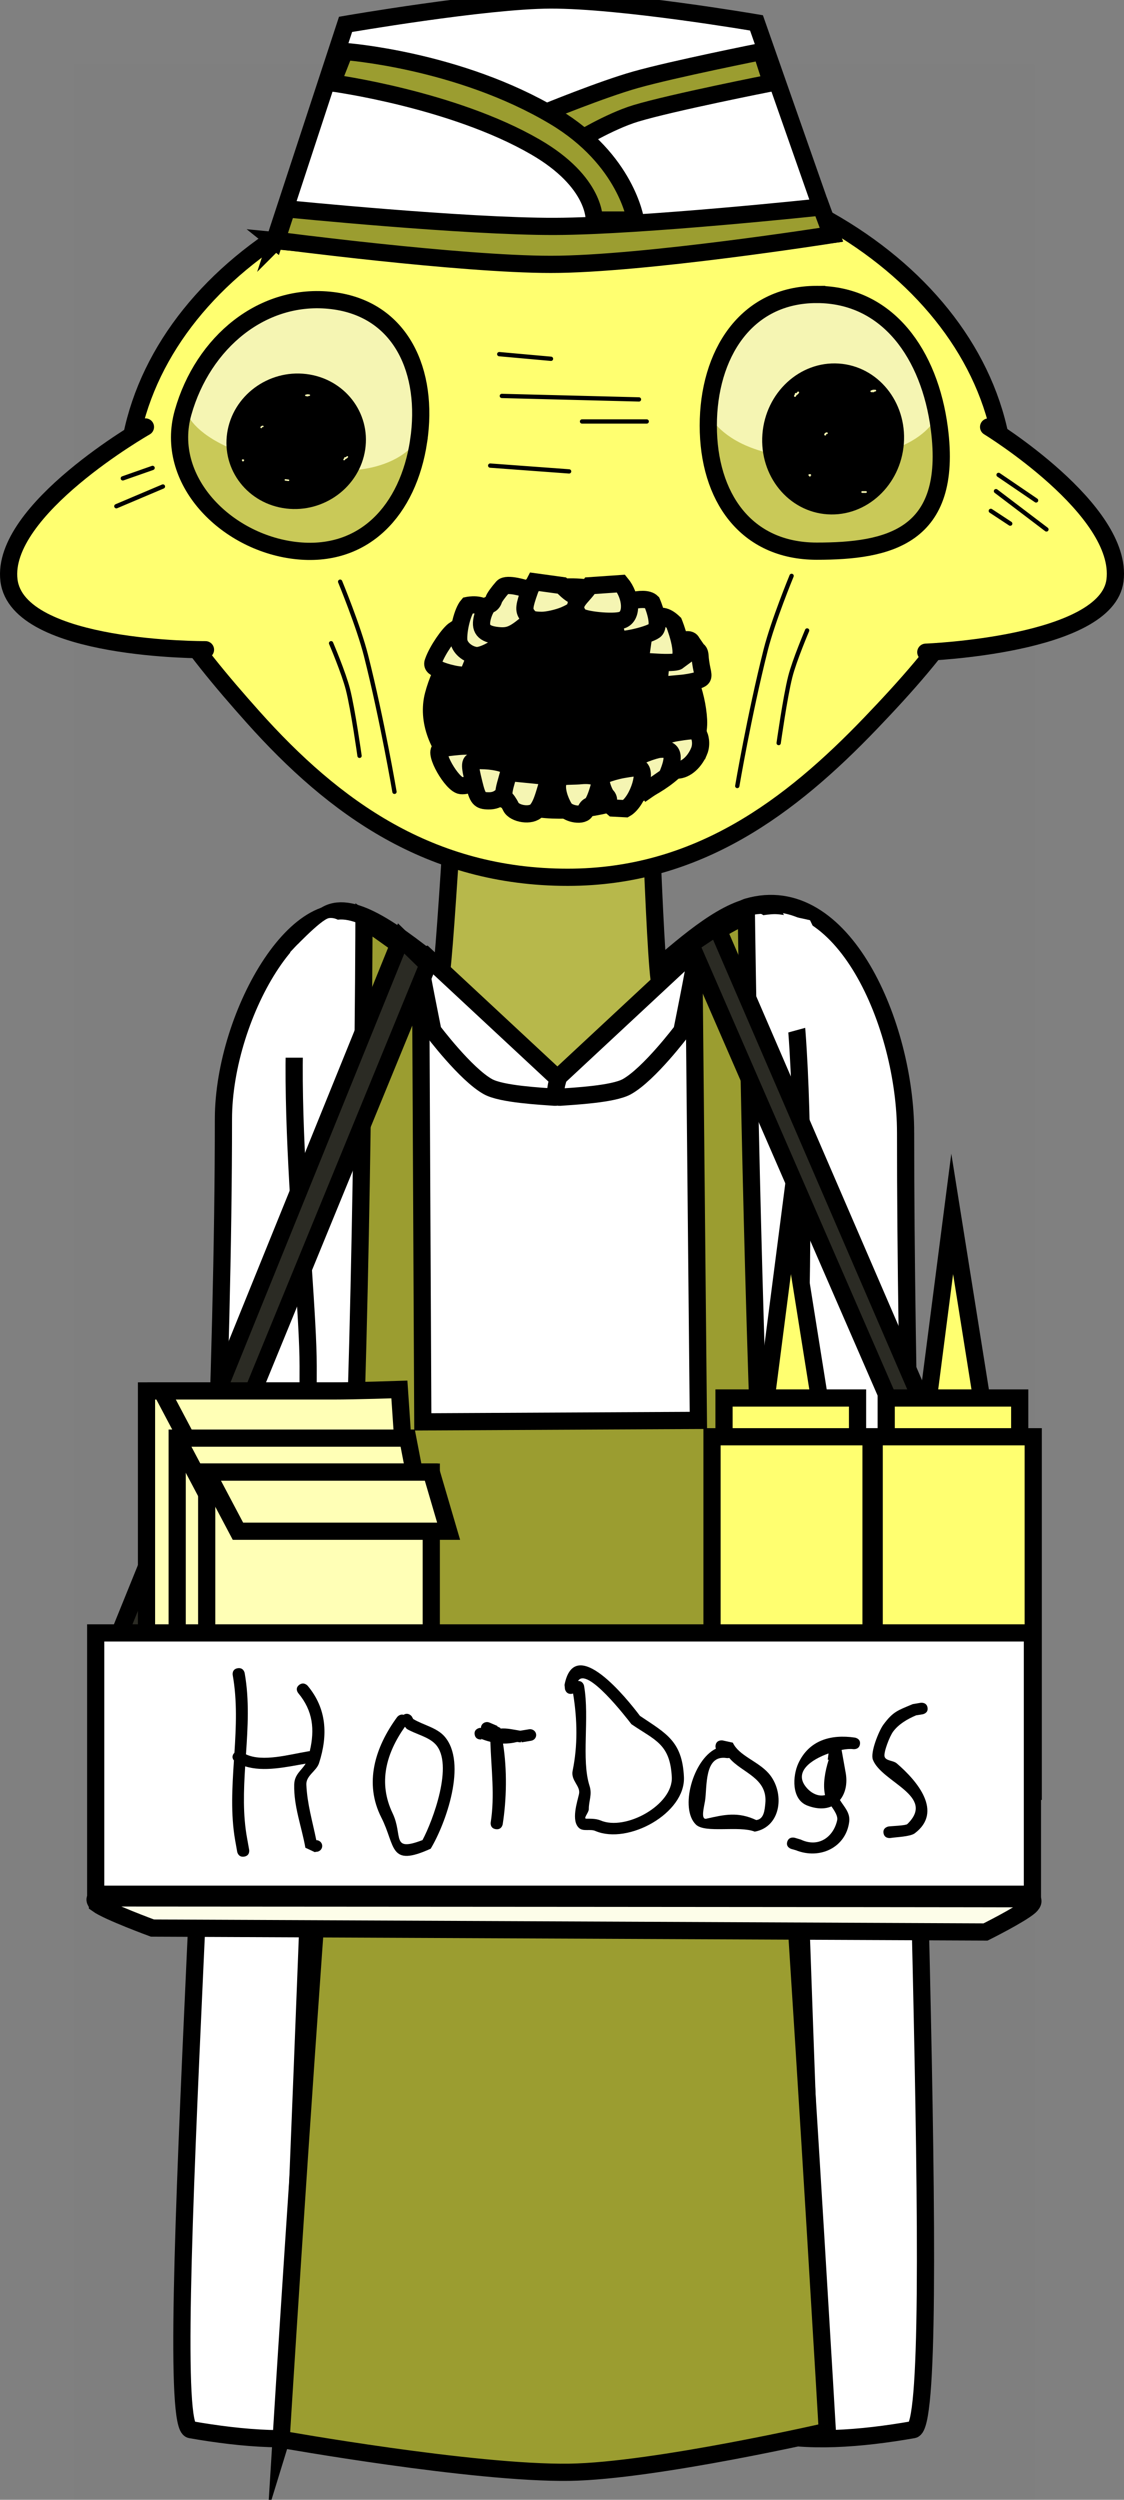 <svg viewBox="0,0,130.731,290.513" height="290.513" width="130.731" xmlns:xlink="http://www.w3.org/1999/xlink" xmlns="http://www.w3.org/2000/svg" version="1.1"><rect x="0" y="0" width="130.731" height="290.513" fill="#808080" stroke="none"/><g transform="translate(-255.564,-30.742)"><g stroke-miterlimit="10"><path stroke-linecap="butt" stroke-width="2" stroke="none" fill="#000000" fill-opacity="0.01" d=""></path><path stroke-linecap="butt" stroke-width="2" stroke="#000000" fill="#ffffff" d=""></path><path stroke-linecap="butt" stroke-width="2" stroke="#000000" fill="#ffffff" d=""></path><path stroke-linecap="butt" stroke-width="2" stroke="#000000" fill="#ffffff" d=""></path><path stroke-linecap="butt" stroke-width="2" stroke="#000000" fill="#b7b84b" d=""></path><path stroke-linecap="butt" stroke-width="2" stroke="none" fill="#ffffff" d=""></path><path stroke-linecap="butt" stroke-width="2" stroke="none" fill="#ffffff" d=""></path><path stroke-linecap="butt" stroke-width="2" stroke="#000000" fill="#9b9d30" d=""></path><path stroke-linecap="butt" stroke-width="2" stroke="#000000" fill="#2b2b24" d=""></path><path stroke-linecap="butt" stroke-width="2" stroke="#000000" fill="#2b2b24" d=""></path><g stroke-linecap="butt" stroke-width="2" stroke="#000000" fill="#ffffff"><path d=""></path><path d=""></path></g><g stroke-linecap="butt" stroke-width="2" stroke="#000000" fill="#ffff70"><path d=""></path><path d=""></path><path d=""></path></g><g stroke-linecap="butt" stroke-width="2" stroke="#000000" fill="#ffff70"><path d=""></path><path d=""></path><path d=""></path></g><g stroke-linecap="butt" stroke-width="2" stroke="#000000" fill="#ffffb6"><g><path d=""></path><path d=""></path></g><g><path d=""></path><path d=""></path></g><g><path d=""></path><path d=""></path></g></g><g stroke-linecap="butt" stroke-width="2"><g stroke="#000000"><path fill="#ffffff" d=""></path><path fill="#fdfde9" d=""></path></g><g stroke="none" fill="#000000"><path d=""></path><path d=""></path><path d=""></path><path d=""></path><path d=""></path><path d=""></path><path d=""></path></g></g><g stroke-width="2" stroke="#000000" fill="#ffff70"><path stroke-linecap="butt" d=""></path><path stroke-linecap="round" d=""></path><path stroke-linecap="round" d=""></path></g><g stroke-linecap="butt" stroke-width="2" stroke="#000000"><path fill="#ffffff" d=""></path><path fill="#9b9d30" d=""></path><path fill="#9b9d30" d=""></path><path fill="#9b9d30" d=""></path></g><g stroke-linecap="butt" stroke-width="2" stroke="#000000"><path fill="#000000" d=""></path><g fill="#f5f5b3"><path d=""></path><path d=""></path><path d=""></path><path d=""></path><path d=""></path><path d=""></path><path d=""></path><path d=""></path><path d=""></path><path d=""></path><path d=""></path><path d=""></path><path d=""></path><path d=""></path><path d=""></path></g></g><g stroke-linecap="butt"><path stroke-width="0" stroke="none" fill="#f5f5b3" d=""></path><path stroke-width="0" stroke="none" fill="#c9c958" d=""></path><path stroke-width="2" stroke="#000000" fill="none" d=""></path><path stroke-width="0" stroke="none" fill="#000000" d=""></path><g stroke-width="2" stroke="none" fill="#f5f5b3"><path d=""></path><path d=""></path><path d=""></path><path d=""></path><path d=""></path></g></g><g stroke-linecap="butt"><path stroke-width="0" stroke="none" fill="#f5f5b3" d=""></path><path stroke-width="0" stroke="none" fill="#c9c958" d=""></path><path stroke-width="2" stroke="#000000" fill="none" d=""></path><path stroke-width="0" stroke="none" fill="#000000" d=""></path><g stroke-width="2" stroke="none" fill="#f5f5b3"><path d=""></path><path d=""></path><path d=""></path><path d=""></path><path d=""></path></g></g><path stroke-linecap="butt" stroke-width="2" stroke="none" fill="#000000" fill-opacity="0.01" d="M264.149,321.256v-283.011h111.701v283.011z"></path><g stroke-linecap="butt" stroke-width="2"><path stroke="#000000" fill="#ffffff" d="M303.557,302.835c0,12.373 -13.735,12.389 -25.829,10.268c-3.662,-0.642 3.823,-94.517 3.823,-152.288c0,-12.373 9.354,-28.304 16.678,-22.886c13.722,10.151 5.328,152.533 5.328,164.906z"></path><path stroke="#000000" fill="#ffffff" d="M360.891,162.352c0,57.77 4.553,150.109 0.891,150.751c-12.094,2.121 -25.829,2.105 -25.829,-10.268c0,-12.373 -4.776,-163.424 6.55,-166.698c11.164,-3.227 18.389,13.843 18.389,26.215z"></path><path stroke="#000000" fill="#ffffff" d="M347.851,228.68c0.906,28.667 2.986,83.821 2.986,83.821c0,0 -20.323,4.768 -30.685,4.916c-10.246,0.145 -31.141,-4.038 -31.141,-4.038c0,0 2.146,-51.498 3.185,-81.151l-0.664,-29.272c-0.178,-4.51 -0.127,-9.08 -0.127,-13.442c0,-10.835 -4.304,-44.561 1.075,-51.541c5.144,-6.675 19.797,13.157 27.517,13.157c6.048,0 16.622,-14.716 23.82,-15.167c6.634,-0.954 4.771,46.192 4.771,53.55l-0,-0c0,4.918 0.074,10.125 -0.188,15.22z"></path><path stroke="#000000" fill="#b7b84b" d="M303.942,146.335c0,0 2.519,-1.117 2.887,-2.146c0.488,-1.364 2.453,-36.412 2.453,-36.412l21.431,2.561c0,0 0.992,33.321 1.637,34.842c0.349,0.823 4.547,1.902 4.547,1.902c0,0 -6.634,11.345 -16.21,11.077c-8.206,-0.23 -16.744,-11.824 -16.744,-11.824z"></path><path stroke="none" fill="#ffffff" d="M344.903,151.372l-2.267,-13.927c0,0 1.937,-0.493 3.157,-0.465c1.158,0.027 3.986,0.708 3.986,0.708l5.239,10.915z"></path><path stroke="none" fill="#ffffff" d="M286.337,152.14l3.002,-10.773c0,0 3.573,-3.828 4.511,-3.933c1.986,-0.223 3.035,3.085 3.035,3.085l-2.756,11.622z"></path><path stroke="#000000" fill="#9b9d30" d="M288.258,314.225c0,0 2.249,-36.43 4.686,-69.232c0.728,-9.795 2.827,-20.989 3.339,-32.258c1.525,-33.55 1.615,-75.087 1.615,-75.087l6.583,4.698l0.26,53.639l32.05,-0.173l-0.535,-54.767c0,0 2.005,-1.608 3.097,-2.312c0.918,-0.592 3.022,-1.634 3.022,-1.634c0,0 0.513,40.174 1.949,73.057c0.489,11.206 2.469,23.284 3.116,33.027c2.164,32.559 4.352,70.107 4.352,70.107c0,0 -20.118,4.621 -29.988,4.766c-11.151,0.164 -33.545,-3.833 -33.545,-3.833z"></path><g stroke="#000000" fill="#ffffff"><path d="M305.911,150.527c0,0 -1.49,-7.376 -1.592,-8.384c-0.022,-0.222 0.701,-0.406 0.701,-0.406l15.215,14.157c0,0 0.875,2.439 -0.132,2.363c-1.637,-0.123 -6.193,-0.346 -7.778,-1.224c-2.604,-1.442 -6.414,-6.506 -6.414,-6.506z"></path><path d="M328.465,157.033c-1.585,0.878 -6.141,1.101 -7.778,1.224c-1.007,0.076 -0.132,-2.363 -0.132,-2.363l15.215,-14.157c0,0 0.724,0.184 0.701,0.406c-0.102,1.008 -1.592,8.384 -1.592,8.384c0,0 -3.81,5.064 -6.414,6.506z"></path></g></g><path stroke-linecap="butt" stroke-width="2" stroke="none" fill="#ffffff" d="M286.485,153.659l2.944,-10.675c0,0 3.505,-3.793 4.424,-3.897c1.948,-0.221 2.977,3.056 2.977,3.056l-2.703,11.516z"></path><path stroke-linecap="butt" stroke-width="2" stroke="#000000" fill="#2b2b24" d="M268.316,223.399l33.904,-83.594l3.121,3.047l-36.722,89.495z"></path><path stroke-linecap="butt" stroke-width="2" stroke="#000000" fill="#2b2b24" d="M375.084,230.505l-39.183,-90.02l3.042,-2.034l36.141,83.632z"></path><g stroke-linecap="butt" stroke-width="2" stroke="#000000" fill="#ffff70"><path d="M363.347,194.777l2.966,-22.964l3.664,22.964z"></path><path d="M374.166,193.209v6.868h-15.529v-6.868z"></path><path d="M357.24,238.922v-41.207h18.496v41.207z"></path></g><g stroke-linecap="butt" stroke-width="2" stroke="#000000" fill="#ffff70"><path d="M344.485,194.777l2.966,-22.964l3.664,22.964z"></path><path d="M355.304,193.209v6.868h-15.529v-6.868z"></path><path d="M338.378,238.922v-41.207h18.496v41.207z"></path></g><g stroke-linecap="butt" stroke-width="2" stroke="#000000" fill="#ffffb6"><g><path d="M272.604,232.163v-39.773h26.119v39.773z"></path><path d="M277.989,199.263l-3.635,-6.873c0,0 15.193,0 19.947,0c2.644,0 7.714,-0.172 7.714,-0.172l0.477,7.044z"></path></g><g><path d="M276.172,237.647v-39.773c0,0 21.911,0 24.91,0c0.741,0 1.209,0.545 1.209,1.412c0,4.116 0,38.362 0,38.362z"></path><path d="M279.807,204.746c0,0 -2.84,-5.37 -3.347,-6.327c-0.223,-0.422 0.366,-0.545 0.79,-0.545c2.916,0 25.732,0 25.732,0l1.327,6.873z"></path></g><g><path d="M279.605,241.595v-39.773h26.119v39.773z"></path><path d="M283.24,208.694l-3.635,-6.873h26.119l2.019,6.873z"></path></g></g><g stroke-linecap="butt" stroke-width="2"><g stroke="#000000"><path fill="#ffffff" d="M266.696,250.88v-30.369h108.947v30.369z"></path><path fill="#fdfde9" d="M266.902,252.037c0,0 -0.655,-0.731 0.025,-0.73c10.76,0.007 101.451,0.066 108.369,0.099c0.606,0.003 0.466,0.51 0.027,0.894c-1.099,0.961 -5.132,2.968 -5.132,2.968l-96.903,-0.457c0,0 -5.172,-1.901 -6.386,-2.774z"></path></g><g stroke="none" fill="#000000"><path d="M293.03,245.159c0.066,0.369 -0.192,0.72 -0.576,0.783c-0.05,0.008 -0.099,0.011 -0.148,0.009c-0.076,0.027 -0.13,0.036 -0.13,0.036l-1.093,-0.509c-0.444,-2.485 -1.357,-4.783 -1.301,-7.328c0.027,-1.216 0.853,-1.644 1.329,-2.446c-2.186,0.38 -4.883,0.998 -7.03,0.311c-0.179,2.825 -0.282,5.63 0.225,8.374l0.239,1.337c0,0 0.119,0.668 -0.576,0.783c-0.695,0.114 -0.815,-0.554 -0.815,-0.554l-0.239,-1.337c-0.532,-3.059 -0.345,-6.165 -0.142,-9.285c-0.137,-0.161 -0.284,-0.451 -0.021,-0.808c0.026,-0.035 0.053,-0.067 0.08,-0.095c0.191,-3.009 0.333,-6.029 -0.203,-9.032c0,0 -0.119,-0.668 0.576,-0.783c0.695,-0.114 0.815,0.554 0.815,0.554c0.56,3.131 0.365,6.3 0.154,9.453c1.922,0.922 5.101,0.006 7.06,-0.316l0.278,-0.046c0,0 0.031,-0.005 0.081,-0.007c0.594,-2.52 0.373,-4.696 -1.341,-6.746c0,0 -0.442,-0.529 0.108,-0.953c0.55,-0.424 0.992,0.104 0.992,0.104c2.201,2.633 2.384,5.698 1.318,8.989c-0.3,0.926 -1.52,1.443 -1.475,2.491c0.097,2.252 0.716,4.271 1.156,6.456c0.332,0.006 0.623,0.238 0.681,0.564z"></path><path d="M302.661,231.415c-2.201,3.119 -3.127,6.511 -1.438,10.044c1.261,2.638 -0.238,4.541 3.482,3.129c1.189,-2.222 3.676,-8.832 1.507,-11.142c-0.834,-0.888 -2.304,-1.161 -3.335,-1.778zM302.501,230.03c0.323,-0.205 0.594,-0.108 0.762,0.006c0.122,0.077 0.219,0.189 0.274,0.325l0.09,0.157c1.14,0.693 2.74,0.991 3.643,2.03c2.676,3.079 0.135,10.134 -1.612,13.041c-4.886,2.219 -4.062,-0.324 -5.737,-3.614c-2.038,-4.003 -0.74,-8.165 1.826,-11.672c0,0 0.303,-0.411 0.755,-0.274z"></path><path d="M310.772,232.335c-0.119,-0.668 0.576,-0.783 0.576,-0.783l0.153,0c-0.002,-0.326 0.241,-0.615 0.586,-0.672c0.146,-0.024 0.289,-0.003 0.414,0.053l0.921,0.394l-0.022,0.049l0.384,0.189l-0.034,0.064c0.757,-0.071 1.472,0.111 2.324,0.248l1.027,-0.169c0.384,-0.063 0.749,0.185 0.815,0.554c0.066,0.369 -0.192,0.72 -0.576,0.783l-1.112,0.183l-0.026,-0.148l-0.086,0.157c-0.14,-0.019 -0.272,-0.038 -0.399,-0.055c-0.543,0.136 -1.088,0.201 -1.646,0.189c0.487,3.057 0.414,6.515 -0.04,9.381c0,0 -0.106,0.67 -0.804,0.567c-0.697,-0.103 -0.591,-0.773 -0.591,-0.773c0.496,-3.119 0.059,-6.248 -0.038,-9.377c-0.367,-0.092 -0.743,-0.215 -1.13,-0.371l0.121,0.092c0,0 -0.695,0.114 -0.815,-0.554z"></path><path d="M322.797,226.1c0.594,-0.027 0.7,0.567 0.7,0.567c0.657,3.737 -0.346,8.557 0.637,11.621c0.329,1.025 -0.097,1.731 -0.088,2.712c0.003,0.379 -0.684,1.105 -0.29,1.102c0.552,-0.003 1.133,-0.009 1.643,0.195c2.906,1.266 8.461,-1.794 8.301,-5.03c-0.192,-3.877 -1.968,-4.281 -4.694,-6.148c-0.624,-0.805 -5.2,-6.74 -6.21,-5.018zM322.221,227.555c-0.041,0.013 -0.085,0.023 -0.133,0.031c-0.695,0.114 -0.815,-0.554 -0.815,-0.554l-0.05,-0.485c1.182,-6.055 7.368,1.735 8.772,3.604c3.031,2.04 4.923,2.923 5.116,7.104c0.195,4.206 -6.469,7.888 -10.284,6.28c-0.573,-0.27 -1.403,0.076 -1.885,-0.327c-1.002,-0.836 -0.23,-3.076 -0.032,-3.984c0.2,-0.921 -0.979,-1.545 -0.744,-2.694c0.591,-2.89 0.561,-5.855 0.054,-8.976z"></path><path d="M340.384,235.038c-0.163,0.037 -0.302,0.016 -0.302,0.016c-2.639,-0.421 -2.26,3.365 -2.516,4.978c-0.109,0.683 -0.54,2.227 0.159,2.069c2.064,-0.467 3.652,-0.842 5.796,0.16c0.917,-0.094 0.982,-1.221 1.054,-1.909c0.315,-3.023 -2.761,-3.58 -4.191,-5.314zM338.833,233.961c-0.046,-0.102 -0.067,-0.23 -0.041,-0.391c0.106,-0.67 0.804,-0.567 0.804,-0.567l1.204,0.263c0.692,1.51 2.907,2.145 4.153,3.552c1.919,2.168 1.534,6.218 -1.606,6.789c-1.824,-0.729 -5.77,0.227 -6.845,-0.824c-1.907,-1.862 -0.354,-7.518 2.331,-8.822z"></path><path d="M363.444,229.187c0.119,0.668 -0.576,0.783 -0.576,0.783l-0.75,0.118c-1.014,0.429 -2.037,1.025 -2.677,1.895c-0.396,0.524 -1.135,2.424 -0.991,2.911c0.148,0.501 1.007,0.429 1.411,0.776c2.428,2.081 5.405,5.641 2.096,8.13c-0.525,0.395 -2.139,0.433 -2.816,0.544c0,0 -0.695,0.114 -0.815,-0.554c-0.119,-0.668 0.576,-0.783 0.576,-0.783c0.308,-0.051 2.006,-0.101 2.189,-0.278c3.384,-3.283 -2.971,-4.84 -4,-7.476c-0.333,-0.853 0.699,-3.36 1.199,-4.054c1.145,-1.556 1.672,-1.67 3.422,-2.41l0.918,-0.156c0,0 0.695,-0.114 0.815,0.554z"></path><path d="M347.13,244.772c0.204,-0.649 0.879,-0.452 0.879,-0.452l0.686,0.205c2.11,0.995 3.824,-0.335 4.24,-2.25c0.099,-0.454 -0.275,-1.044 -0.663,-1.604c-0.737,0.319 -1.687,0.334 -2.808,-0.095c-1.887,-0.723 -1.709,-3.469 -1.05,-4.9c1.243,-2.699 3.793,-3.41 6.579,-2.999c0,0 0.697,0.103 0.591,0.773c-0.106,0.67 -0.804,0.567 -0.804,0.567c-0.311,-0.046 -0.785,-0.013 -1.332,0.089c0.127,0.713 0.355,1.988 0.483,2.701c0.213,1.222 -0.041,2.359 -0.675,3.124c0.478,0.789 1.21,1.459 1.08,2.514c-0.366,2.973 -3.386,4.45 -6.212,3.32l-0.522,-0.147c0,0 -0.675,-0.197 -0.471,-0.846zM351.522,239.358c-0.273,-1.263 -0.002,-2.752 0.425,-4.103l-0.109,-0.013l0.092,-0.725c-2.036,0.721 -4.035,2.134 -2.634,3.887c0.666,0.833 1.542,1.139 2.226,0.954z"></path></g></g><g><g stroke-width="2" stroke="#000000" fill="#ffff70"><path stroke-linecap="butt" d="M372.481,87.358c0,9.902 -7.608,19.042 -15.644,27.419c-9.301,9.696 -20.106,17.918 -35.247,17.918c-15.993,0 -27.179,-8.077 -36.608,-18.636c-7.209,-8.074 -14.704,-17.443 -14.704,-26.7c0,-21.364 22.879,-38.682 51.101,-38.682c28.222,0 51.101,17.319 51.101,38.682z"></path><path stroke-linecap="round" d="M279.463,106.25c0,0 -21.847,0.154 -22.855,-8.064c-1.009,-8.218 15.872,-17.825 15.872,-17.825"></path><path stroke-linecap="round" d="M370.547,80.361c0,0 15.711,9.607 14.702,17.825c-0.927,7.554 -22.005,8.351 -22.005,8.351"></path></g><g stroke-linecap="butt" stroke-width="2" stroke="#000000"><path fill="#ffffff" d="M287.503,58.704l8.253,-25.13c0,0 16.238,-2.805 23.802,-2.832c8.298,-0.03 23.991,2.66 23.991,2.66l8.637,24.613c0,0 -20.774,2.645 -31.663,2.761c-10.668,0.114 -33.021,-2.073 -33.021,-2.073z"></path><path fill="#9b9d30" d="M287.729,58.67l1.2,-3.658c0,0 20.695,2.077 31.187,2.041c10.214,-0.035 30.954,-2.256 30.954,-2.256l1.2,3.227c0,0 -21.855,3.442 -32.63,3.442c-10.575,0 -31.91,-2.797 -31.91,-2.797z"></path><path fill="#9b9d30" d="M318.926,43.84c0,0 6.601,-2.71 10.558,-3.827c4.397,-1.24 14.645,-3.282 14.645,-3.282l1.176,3.636c0,0 -11.621,2.29 -15.79,3.55c-3.128,0.946 -7.013,3.343 -7.013,3.343z"></path><path fill="#9b9d30" d="M324.677,56.313c0,0 0.259,-4.382 -6.856,-8.496c-9.636,-5.572 -23.614,-7.435 -23.614,-7.435l1.44,-3.658c0,0 13.292,0.942 24.394,7.564c8.387,5.002 9.436,12.025 9.436,12.025z"></path></g><g stroke-linecap="butt" stroke-width="2" stroke="#000000"><path fill="#000000" d="M336.811,114.41c0.308,5.997 -8.259,10.798 -16.984,10.462c-8.725,-0.336 -15.408,-7.441 -13.856,-13.369c1.618,-6.179 7.908,-12.874 16.633,-12.538c8.725,0.336 13.897,9.421 14.207,15.445z"></path><g fill="#f5f5b3"><path d="M336.711,106.353c0.146,0.015 0.256,0.295 0.274,0.634c0.012,0.361 0.116,1.068 0.232,1.596c0.201,0.896 0.134,1.002 -0.57,1.246c-0.45,0.135 -1.319,0.296 -1.969,0.343c-0.614,0.051 -1.422,0.128 -1.774,0.183c-0.541,0.058 -0.644,-0.109 -0.615,-0.893c0.023,-1.079 0.319,-2.232 0.748,-3.15c0,0 2.579,-1.957 3.005,-0.926z"></path><path d="M311.346,105.776l-1.422,3.516l-1.124,-0.135c-0.614,-0.084 -1.556,-0.335 -2.091,-0.568c-0.772,-0.324 -0.936,-0.543 -0.724,-1.038c0.461,-1.257 1.784,-3.193 2.471,-3.641z"></path><path d="M312.256,101.74c1.089,2.019 1.794,3.431 1.454,3.846c-0.595,0.66 -2.114,1.407 -2.77,1.342c-1.015,-0.124 -1.952,-0.936 -2.019,-1.774c-0.08,-1.199 0.441,-3.349 1.048,-4.053c0,0 1.739,-0.36 2.287,0.639z"></path><path d="M334.391,107.599c-0.188,0.139 -1.246,0.168 -2.352,0.103l-2.03,-0.112l0.308,-2.194c0.278,-1.815 0.478,-2.267 1.037,-2.661c0.954,-0.602 1.671,-0.485 2.589,0.393c0,0 1.541,3.771 0.447,4.471z"></path><path d="M331.814,103.923c-0.419,0.565 -4.381,1.474 -4.442,1.018c-0.031,-0.16 -0.201,-0.896 -0.402,-1.658c-0.244,-0.922 -0.159,-1.624 0.285,-2.162c0,0 3.188,-1.312 4.131,-0.387c0,0 1.035,2.35 0.428,3.189z"></path><path d="M316.716,99.157c-0.042,0.153 0.232,0.787 0.536,1.447c0.724,1.443 0.676,1.753 -0.624,2.792c-1.354,1.101 -1.944,1.334 -3.147,1.214c-1.678,-0.167 -2.182,-0.779 -1.782,-2.222c0.194,-0.7 0.552,-1.316 0.753,-1.363c0.237,-0.044 0.462,-0.314 0.534,-0.576c0.073,-0.262 0.552,-0.911 1.044,-1.469c0.486,-0.536 2.686,0.178 2.686,0.178z"></path><path d="M320.913,98.791c1.733,1.887 2.136,0.881 1.873,1.949c-0.218,0.787 -0.473,1.031 -1.621,1.524c-0.759,0.306 -1.92,0.573 -2.595,0.573c-1.045,-0.014 -1.319,-0.109 -1.696,-0.641c-0.408,-0.557 -0.359,-1.002 0.314,-2.89c0.217,-0.591 0.35,-0.473 0.591,-0.946z"></path><path d="M327.796,98.562c1.195,1.449 1.405,3.797 0.109,4.242c-1.033,0.346 -4.57,-0.006 -4.96,-0.494c-1.155,-1.428 0.278,-2.02 1.239,-3.499z"></path><path d="M336.853,118.102c-0.607,1.378 -1.706,2.234 -2.727,2.133c-0.839,-0.084 -1.094,-0.514 -1.375,-2.339c-0.226,-1.618 -0.026,-1.8 2.314,-2.129c1.282,-0.164 1.355,-0.157 1.824,0.451c0,0 0.39,0.893 -0.035,1.884z"></path><path d="M311.488,118.205c0.943,1.465 -0.586,4.009 -2.3,3.838c-1.058,-0.105 -3.23,-3.895 -2.386,-4.238c0.128,-0.055 0.802,-0.19 1.495,-0.256c2.048,-0.223 2.686,-0.092 3.191,0.655z"></path><path d="M330.922,122.5c-0.28,-0.477 -1.138,-1.803 -1.448,-1.902c-0.918,-0.339 -0.232,-1.731 1.116,-2.271c0.632,-0.252 1.41,-0.489 1.713,-0.503c1.617,-0.154 1.842,0.79 0.811,3.159z"></path><path d="M329.757,119.948c1.222,0.054 0.076,3.918 -1.437,4.778l-1.44,-0.076c-0.365,-0.306 -0.596,-0.689 -0.548,-0.864c0.042,-0.153 -0.043,-0.386 -0.189,-0.536c-0.152,-0.128 -0.414,-0.67 -0.566,-1.202c-0.244,-0.878 -0.201,-1.031 0.437,-1.305c0.389,-0.186 1.325,-0.452 2.072,-0.58c0.747,-0.128 1.489,-0.234 1.671,-0.215z"></path><path d="M314.522,119.712c0.614,0.353 0.657,0.605 0.336,1.764c-0.442,1.596 -1.256,2.369 -2.484,2.337c-1.045,-0.014 -1.246,-0.237 -1.685,-2.033c-0.567,-2.281 -0.519,-2.591 0.205,-2.631c1.446,-0.081 2.954,0.16 3.629,0.564z"></path><path d="M324.172,124.384c-0.201,0.047 -0.419,0.295 -0.492,0.558c-0.201,0.724 -2.042,0.421 -2.47,-0.266c-0.576,-0.926 -0.966,-2.209 -0.754,-2.976c0.164,-0.59 0.352,-0.729 1.257,-0.751c0.565,-0.011 1.209,-0.037 1.404,-0.062c1.27,-0.121 2.06,0.138 2.274,0.721c0,0 -0.612,2.613 -1.219,2.777z"></path><path d="M314.738,120.521l2.37,0.236l2.37,0.236l-0.503,1.68c-0.336,1.123 -0.579,1.74 -0.964,2.213c-0.635,0.779 -2.626,0.447 -3.027,-0.386c-0.213,-0.448 -0.536,-0.907 -0.7,-0.991c-0.201,-0.087 -0.153,-0.802 0.066,-1.589z"></path></g></g><g stroke-linecap="butt"><path stroke-width="0" stroke="none" fill="#f5f5b3" d="M350.556,64.798c8.279,0 13.143,6.985 14.259,15.573c1.645,12.665 -5.98,14.261 -14.259,14.261c-8.279,0 -12.613,-6.351 -12.613,-14.589c0,-8.239 4.335,-15.245 12.613,-15.245z"></path><path stroke-width="0" stroke="none" fill="#c9c958" d="M364.814,80.535c1.645,12.665 -5.98,14.261 -14.259,14.261c-8.279,0 -12.613,-6.351 -12.613,-14.589c0,-4.243 -0.868,4.211 14.343,3.863c13.503,-0.309 11.988,-7.699 12.529,-3.535z"></path><path stroke-width="2" stroke="#000000" fill="none" d="M350.556,64.962c8.279,0 13.143,6.985 14.259,15.573c1.645,12.665 -5.98,14.261 -14.259,14.261c-8.279,0 -12.613,-6.351 -12.613,-14.589c0,-8.239 4.335,-15.245 12.613,-15.245z"></path><path stroke-width="0" stroke="none" fill="#000000" d="M351.81,90.513c-4.543,-0.297 -7.933,-4.46 -7.572,-9.298c0.361,-4.838 4.336,-8.52 8.879,-8.223c4.543,0.297 7.933,4.46 7.572,9.298c-0.361,4.838 -4.336,8.52 -8.879,8.223z"></path><g stroke-width="2" stroke="none" fill="#f5f5b3"><path d="M351.559,81.355c-0.114,0.014 -0.129,-0.089 -0.129,-0.089l-0.004,-0.026c0.005,-0.131 0.194,-0.271 0.338,-0.25c0,0 0.109,0.033 0.073,0.13c-0.036,0.098 -0.145,0.065 -0.145,0.065c-0.012,-0.009 -0.045,0.015 -0.037,0.028l0.004,0.026c0,0 0.015,0.102 -0.099,0.116z"></path><path d="M355.858,88.026c0,0 -0.115,0 -0.115,-0.103c0,-0.103 0.115,-0.103 0.115,-0.103c0.061,0 0.123,0 0.184,0h0.23c0.063,0 0.115,0.046 0.115,0.103c0,0.057 -0.051,0.103 -0.115,0.103c-0.061,0 -0.352,0 -0.414,0z"></path><path d="M348.12,76.411c0.031,0 0.053,0.007 0.07,0.018c0.043,-0.037 0.079,-0.079 0.103,-0.126c0,0 0.051,-0.092 0.154,-0.046c0.103,0.046 0.051,0.138 0.051,0.138c-0.065,0.11 -0.165,0.212 -0.288,0.27l-0.078,0.14c-0.018,0.035 -0.058,0.059 -0.104,0.059c-0.063,0 -0.115,-0.046 -0.115,-0.103c0,-0.017 0.005,-0.034 0.013,-0.048l0.091,-0.163l-0.012,-0.036c0,0 0,-0.103 0.115,-0.103z"></path><path d="M349.857,86.012l-0.07,0.157c-0.054,-0.049 -0.108,-0.097 -0.162,-0.146c0,0 -0.081,-0.073 0,-0.146c0.048,-0.043 0.096,-0.035 0.127,-0.022c0,-0 0,-0 0,-0c0.105,-0.041 0.151,0.053 0.151,0.053l-0.023,0.052c0.023,0.021 0.046,0.042 0.069,0.062z"></path><path d="M357.286,76.24c-0.015,0.085 -0.116,0.083 -0.116,0.083l-0.259,-0.006c-0.062,-0.001 -0.112,-0.047 -0.112,-0.103c0,-0.044 0.031,-0.082 0.075,-0.097l0.211,-0.076l0.003,0.006l0.018,-0.012c0.084,-0.001 0.168,-0.001 0.251,-0.002c0,0 0.115,0 0.115,0.103c0,0.103 -0.115,0.103 -0.115,0.103c-0.024,-0 -0.047,-0 -0.071,-0.001z"></path></g></g><g stroke-linecap="butt"><path stroke-width="0" stroke="none" fill="#f5f5b3" d="M304.281,81.831c-1.201,8.019 -6.346,13.693 -14.404,12.722c-8.058,-0.97 -15.206,-8.208 -12.998,-16.022c2.312,-8.18 9.288,-13.988 17.346,-13.018c8.058,0.97 11.256,8.298 10.055,16.317z"></path><path stroke-width="0" stroke="none" fill="#c9c958" d="M304.257,81.99c-1.201,8.019 -6.346,13.693 -14.404,12.722c-8.058,-0.97 -15.206,-8.208 -12.998,-16.022c0.738,-2.611 -2.162,3.565 13.146,6.293c12.894,2.297 14.479,-4.485 14.255,-2.994z"></path><path stroke-width="2" stroke="#000000" fill="none" d="M304.257,81.99c-1.201,8.019 -6.346,13.693 -14.404,12.722c-8.058,-0.97 -15.206,-8.208 -12.998,-16.022c2.312,-8.18 9.288,-13.988 17.346,-13.018c8.058,0.97 11.256,8.298 10.055,16.317z"></path><path stroke-width="0" stroke="none" fill="#000000" d="M281.987,81.058c0.646,-4.316 4.763,-7.382 9.196,-6.848c4.433,0.534 7.502,4.465 6.856,8.781c-0.646,4.316 -4.763,7.382 -9.196,6.848c-4.433,-0.534 -7.502,-4.465 -6.856,-8.781z"></path><g stroke-width="2" stroke="none" fill="#f5f5b3"><path d="M285.949,80.505c-0.098,-0 -0.098,-0.088 -0.098,-0.088l0,-0.022c0.021,-0.111 0.199,-0.21 0.318,-0.178c0,0 0.088,0.039 0.045,0.118c-0.043,0.079 -0.132,0.04 -0.132,0.04c-0.009,-0.009 -0.041,0.008 -0.035,0.02l-0,0.022c0,0 -0,0.088 -0.098,0.088z"></path><path d="M288.749,86.604c0,0 -0.097,-0.012 -0.084,-0.099c0.013,-0.087 0.111,-0.076 0.111,-0.076c0.052,0.006 0.104,0.013 0.156,0.019l0.195,0.023c0.054,0.006 0.092,0.051 0.084,0.099c-0.007,0.048 -0.057,0.082 -0.111,0.076c-0.052,-0.006 -0.299,-0.036 -0.351,-0.042z"></path><path d="M295.713,83.862c0.026,0.003 0.044,0.012 0.057,0.023c0.041,-0.027 0.077,-0.059 0.103,-0.096c0,0 0.055,-0.073 0.137,-0.023c0.081,0.05 0.026,0.123 0.026,0.123c-0.069,0.087 -0.167,0.163 -0.279,0.2l-0.084,0.111c-0.02,0.028 -0.057,0.044 -0.096,0.039c-0.054,-0.006 -0.092,-0.051 -0.084,-0.099c0.002,-0.015 0.008,-0.028 0.017,-0.039l0.098,-0.129l-0.006,-0.032c0,0 0.013,-0.087 0.111,-0.076z"></path><path d="M283.913,84.282l-0.08,0.126c-0.04,-0.047 -0.08,-0.093 -0.119,-0.14c0,0 -0.06,-0.07 0.018,-0.124c0.046,-0.032 0.086,-0.02 0.111,-0.005c0,-0 0,-0 0,-0c0.095,-0.024 0.121,0.061 0.121,0.061l-0.026,0.041c0.017,0.02 0.034,0.04 0.051,0.06z"></path><path d="M291.458,76.75c-0.023,0.071 -0.109,0.059 -0.109,0.059l-0.219,-0.031c-0.053,-0.007 -0.089,-0.051 -0.082,-0.099c0.006,-0.038 0.037,-0.066 0.076,-0.074l0.188,-0.043l0.002,0.006l0.017,-0.008c0.071,0.008 0.142,0.016 0.214,0.024c0,0 0.097,0.012 0.084,0.099c-0.013,0.087 -0.111,0.076 -0.111,0.076c-0.02,-0.003 -0.04,-0.005 -0.06,-0.008z"></path></g></g><path stroke-linecap="round" stroke-width="0.5" stroke="#000000" fill="none" d="M273.31,85.121l-3.46,1.214"></path><path stroke-linecap="round" stroke-width="0.5" stroke="#000000" fill="none" d="M274.513,87.28l-5.416,2.294"></path><path stroke-linecap="round" stroke-width="0.5" stroke="#000000" fill="none" d="M376.07,88.899l-4.363,-2.968"></path><path stroke-linecap="round" stroke-width="0.5" stroke="#000000" fill="none" d="M371.406,87.82l5.868,4.452"></path><path stroke-linecap="round" stroke-width="0.5" stroke="#000000" fill="none" d="M370.804,90.113l2.257,1.484"></path><path stroke-linecap="round" stroke-width="0.5" stroke="#000000" fill="none" d="M295.126,98.343c0,0 2.17,5.256 3.011,8.593c1.909,7.572 3.308,15.827 3.308,15.827"></path><path stroke-linecap="round" stroke-width="0.5" stroke="#000000" fill="none" d="M341.315,122.088c0,0 1.4,-8.255 3.308,-15.827c0.841,-3.337 3.011,-8.593 3.011,-8.593"></path><path stroke-linecap="round" stroke-width="0.5" stroke="#000000" fill="none" d="M294.072,105.494c0,0 1.471,3.437 1.966,5.395c0.591,2.337 1.344,7.692 1.344,7.692"></path><path stroke-linecap="round" stroke-width="0.5" stroke="#000000" fill="none" d="M346.13,117.097c0,0 0.753,-5.355 1.344,-7.692c0.495,-1.957 1.966,-5.395 1.966,-5.395"></path><path stroke-linecap="round" stroke-width="0.5" stroke="#000000" fill="none" d="M329.881,77.161l-15.948,-0.405"></path><path stroke-linecap="round" stroke-width="0.5" stroke="#000000" fill="none" d="M330.783,79.724h-7.523"></path><path stroke-linecap="round" stroke-width="0.5" stroke="#000000" fill="none" d="M313.632,71.899l6.018,0.54"></path><path stroke-linecap="round" stroke-width="0.5" stroke="#000000" fill="none" d="M321.756,85.526l-9.178,-0.675"></path></g></g></g></svg><!--rotationCenter:64.43632355906743:149.25758955338657-->